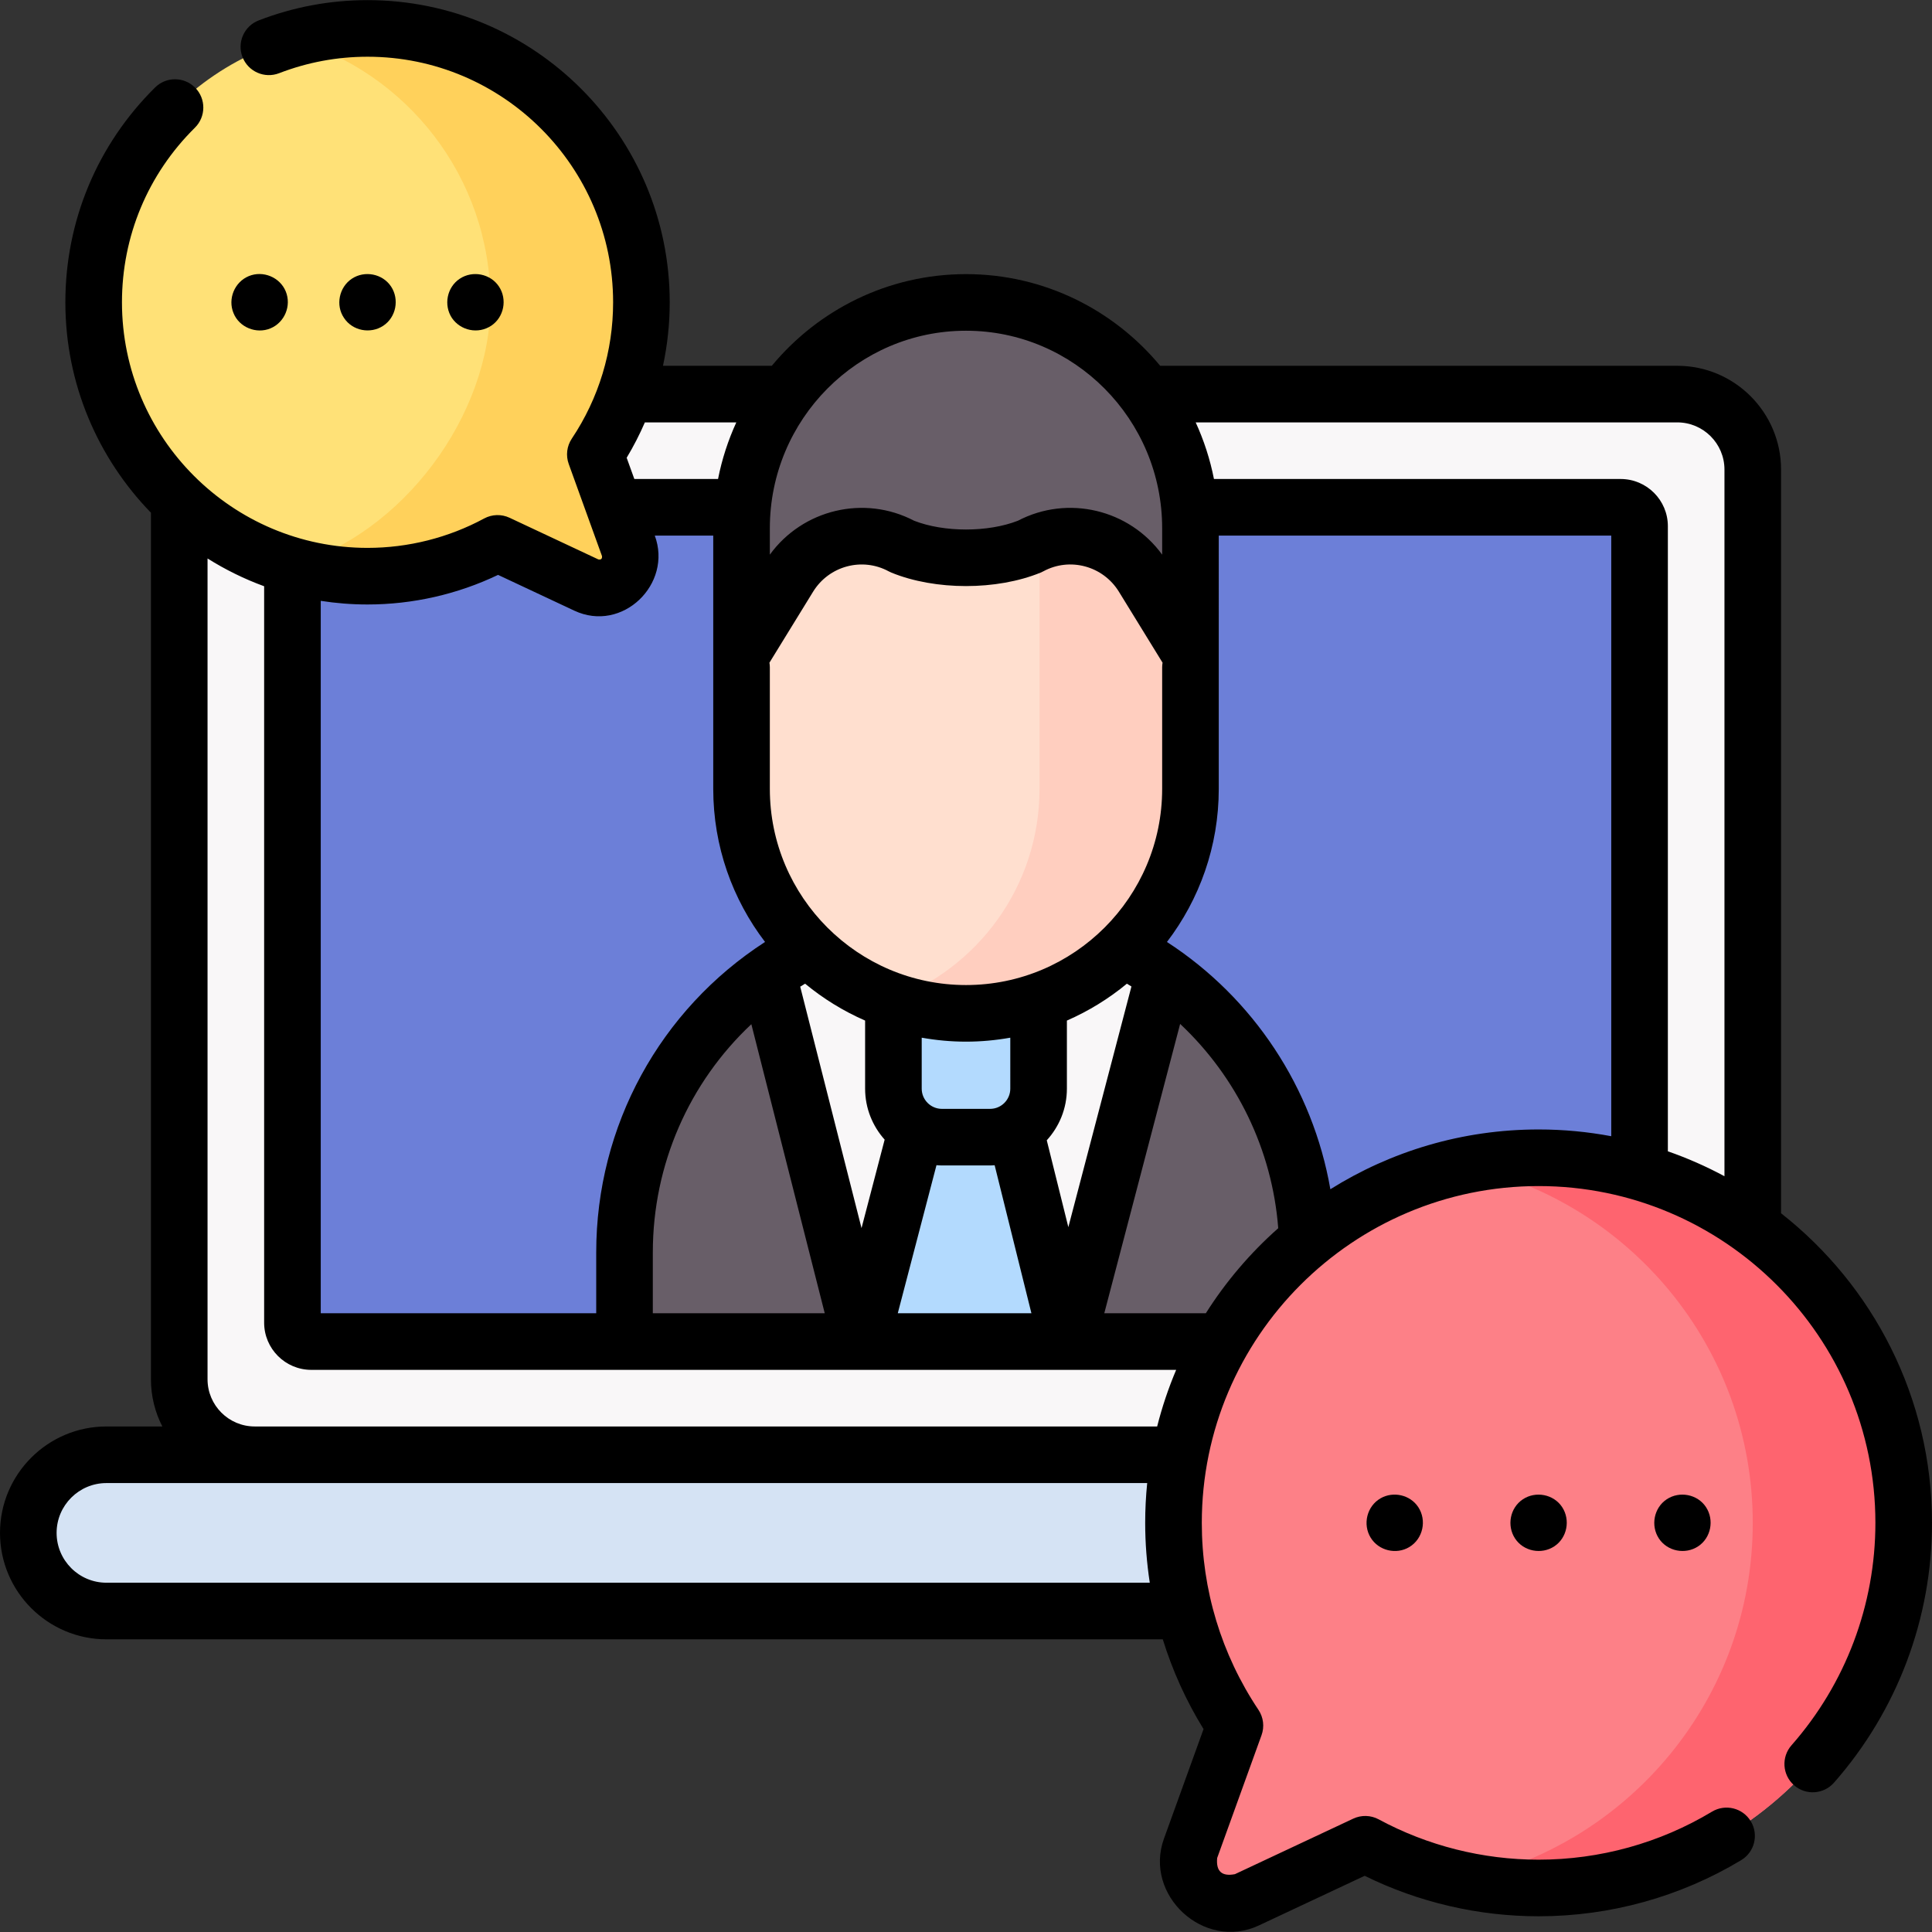 <svg id="Capa_1" enable-background="new 0 0 512 512" height="512" viewBox="0 0 512 512" width="512" xmlns="http://www.w3.org/2000/svg"><rect x="0" y="0" width="512" height="512" fill="#333333" stroke="none"/><g><g><g><g><g><g><path d="m444.5 385.53-188.403 20.705-188.597-20.705c-11.046 0-20-8.954-20-20v-241.091c0-11.046 8.954-20 20-20h377c11.046 0 20 8.954 20 20v241.091c0 11.045-8.954 20-20 20z" fill="#f9f7f8"/><path d="m483.795 426.939h-455.59c-11.435 0-20.705-9.27-20.705-20.705 0-11.435 9.27-20.705 20.705-20.705h455.591c11.435 0 20.705 9.27 20.705 20.705-.001 11.435-9.271 20.705-20.706 20.705z" fill="#d5e3f4"/><g><path d="m77.5 350.53v-211.091c0-2.761 2.239-5 5-5h347c2.761 0 5 2.239 5 5v211.091c0 2.761-2.239 5-5 5h-83.067l-87.933-48.671-92.997 48.671h-83.003c-2.761 0-5-2.239-5-5z" fill="#6c7fd8"/></g></g><g><path d="m228.207 355.53s-47.712-80.932-24.717-97.342c14.807-10.567 32.933-16.784 52.51-16.784 19.559 0 37.668 6.205 52.467 16.753 23.019 16.407-25.541 97.373-25.541 97.373z" fill="#f9f7f8"/><path d="m282.927 355.53-16.661-67.066h-20.532l-17.527 67.066z" fill="#b3dafe"/><path d="m262.382 301.359h-12.764c-7.1 0-12.855-5.755-12.855-12.855v-25.857h38.475v25.857c-.001 7.1-5.756 12.855-12.856 12.855z" fill="#b3dafe"/><g><path d="m256 268.549c-32.852 0-59.484-26.632-59.484-59.484v-32.231c0-32.852 26.632-59.484 59.484-59.484 32.852 0 59.484 26.632 59.484 59.484v32.231c0 32.852-26.632 59.484-59.484 59.484z" fill="#ffdfcf"/></g><path d="m275.073 120.492c.269 1.812.411 3.877.411 6.244v82.329c0 25.834-16.473 47.812-39.484 56.028 6.252 2.232 12.982 3.456 20 3.456 32.852 0 59.484-26.632 59.484-59.484v-32.231c0-26.179-16.918-48.391-40.411-56.342z" fill="#ffcebf"/></g><g fill="#685e68"><path d="m228.207 355.53h-62.704v-23.629s-3.336-43.437 37.987-73.713z"/><path d="m282.927 355.53h63.506v-23.629s3.336-43.437-37.987-73.713z"/></g></g><g><path d="m157.77 120.406c7.709-11.528 12.211-25.383 12.211-40.292 0-40.085-32.495-72.58-72.58-72.58s-72.58 32.495-72.58 72.58 32.495 72.58 72.58 72.58c12.472 0 24.207-3.149 34.459-8.69l23.522 11.037c6.621 3.107 13.693-3.342 11.208-10.22z" fill="#ffe177"/><path d="m157.77 120.406c7.709-11.528 12.211-25.383 12.211-40.292 0-40.085-32.495-72.58-72.58-72.58-6.94 0-13.644.995-20 2.813 30.354 8.687 52.58 36.622 52.58 69.767 0 29.994-23.228 61.369-52.549 69.776 6.347 1.813 13.04 2.805 19.968 2.805 12.472 0 24.207-3.149 34.459-8.69l23.522 11.037c6.621 3.107 13.693-3.342 11.208-10.22z" fill="#ffd15b"/></g></g><g><path d="m327.264 457.291c-10.277-15.368-16.279-33.838-16.279-53.714 0-53.438 43.32-96.757 96.757-96.757s96.757 43.319 96.757 96.757c0 53.437-43.32 96.757-96.757 96.757-16.626 0-32.27-4.198-45.938-11.585l-31.357 14.714c-8.826 4.142-18.254-4.455-14.941-13.625z" fill="#fd8087"/><g><path d="m407.743 306.82c-6.857 0-13.546.718-20 2.075 43.84 9.215 76.757 48.102 76.757 94.682 0 46.573-32.907 85.456-76.738 94.678 6.448 1.355 13.129 2.079 19.981 2.079 53.438 0 96.757-43.32 96.757-96.757s-43.32-96.757-96.757-96.757z" fill="#fe646f"/></g><g><g><path d="" fill="#fff"/></g><g><path d="" fill="#fff"/></g><g><path d="" fill="#fff"/></g></g></g></g><path d="m196.515 173.325 12.576-20.447c6.302-10.245 19.443-13.781 29.986-8.067 9.808 4.002 24.038 4.002 33.847 0 10.543-5.714 23.684-2.178 29.986 8.067l12.576 20.447v-33.325c0-33.056-26.632-59.853-59.485-59.853-32.853 0-59.485 26.797-59.485 59.853v33.325z" fill="#685e68"/></g><g><path d="m61.88 82.973c1.517 3.789 6.056 5.604 9.79 4.051 3.779-1.572 5.606-6.004 4.06-9.79-1.545-3.784-6.036-5.621-9.8-4.061-3.78 1.566-5.609 6.026-4.05 9.8z"/><path d="m91.17 84.263c2.257 3.428 6.996 4.307 10.39 2.07 3.417-2.251 4.323-7.004 2.08-10.4-2.254-3.411-7.016-4.319-10.4-2.069-3.377 2.244-4.373 7.029-2.07 10.399z"/><path d="m119.76 84.263c2.313 3.384 6.97 4.341 10.4 2.07 3.417-2.262 4.322-7.003 2.07-10.4-2.258-3.407-7-4.323-10.39-2.069-3.412 2.267-4.324 6.99-2.08 10.399z"/><path d="m472 321.531v-197.093c0-15.163-12.337-27.5-27.5-27.5h-137.04c-12.297-14.832-30.799-24.292-51.46-24.292-20.662 0-39.163 9.459-51.461 24.292h-28.841c1.175-5.49 1.783-11.123 1.783-16.825 0-44.156-35.924-80.08-80.08-80.08-9.907 0-19.612 1.809-28.846 5.376-3.864 1.493-5.786 5.835-4.293 9.699s5.835 5.782 9.699 4.293c7.502-2.898 15.388-4.368 23.439-4.368 35.885 0 65.08 29.194 65.08 65.08 0 12.925-3.785 25.416-10.945 36.124-1.325 1.981-1.629 4.475-.819 6.717l8.82 24.416c.07.725-.253 1.019-.968.881l-23.522-11.037c-2.154-1.009-4.659-.94-6.752.192-9.428 5.095-20.11 7.788-30.893 7.788-35.886 0-65.081-29.195-65.081-65.081 0-17.515 6.866-33.949 19.332-46.275 2.946-2.912 2.973-7.661.061-10.606-2.913-2.944-7.661-2.973-10.606-.06-15.339 15.165-23.787 35.388-23.787 56.941 0 21.662 8.659 41.328 22.68 55.759v229.657c0 4.5 1.093 8.747 3.018 12.5h-14.813c-15.553 0-28.205 12.653-28.205 28.205s12.652 28.204 28.205 28.204h279.944c2.574 8.313 6.184 16.301 10.803 23.788l-10.499 29.064c-5.391 14.922 10.595 29.805 25.181 22.963l28.015-13.146c14.255 7.027 30.108 10.726 46.095 10.726 18.954 0 37.518-5.143 53.685-14.872 3.549-2.136 4.694-6.744 2.559-10.293-2.136-3.55-6.746-4.695-10.293-2.559-13.832 8.324-29.722 12.724-45.95 12.724-14.79 0-29.441-3.693-42.371-10.682-2.094-1.132-4.599-1.2-6.752-.192l-31.357 14.714c-3.478.666-5.045-.763-4.702-4.287l11.758-32.548c.811-2.242.506-4.735-.819-6.717-9.821-14.686-15.013-31.818-15.013-49.545 0-49.217 40.04-89.257 89.257-89.257s89.254 40.041 89.254 89.258c0 21.719-7.897 42.652-22.237 58.944-2.736 3.109-2.435 7.848.675 10.585 3.108 2.734 7.848 2.436 10.585-.675 16.751-19.031 25.977-43.484 25.977-68.854 0-33.267-15.663-62.944-40-82.046zm-27.5-209.593c6.893 0 12.5 5.607 12.5 12.5v187.274c-4.789-2.578-9.802-4.79-15-6.603v-165.67c0-6.893-5.607-12.5-12.5-12.5h-107.79c-1.029-5.244-2.672-10.267-4.839-15h127.629zm-136.409 63.682c-.065.396-.107.8-.107 1.214v32.23c0 28.664-23.32 51.984-51.984 51.984s-51.984-23.32-51.984-51.984v-32.23c0-.415-.042-.819-.107-1.215l11.57-18.811c4.205-6.837 13.001-9.208 20.024-5.403.24.13.487.247.74.351 11.633 4.747 27.883 4.746 39.515 0 .253-.104.5-.221.74-.351 7.023-3.81 15.818-1.432 20.022 5.402zm-40.354 112.884c0 2.953-2.402 5.355-5.355 5.355h-12.764c-2.953 0-5.355-2.402-5.355-5.355v-13.506c3.814.677 7.732 1.051 11.737 1.051s7.923-.374 11.737-1.051zm-54.376-27.819c4.787 3.961 10.137 7.259 15.902 9.779v18.039c0 5.189 1.968 9.916 5.177 13.515l-6.128 23.447-16.248-63.988c.43-.266.861-.531 1.297-.792zm-14.248 10.738 19.452 76.607h-45.562v-16.128c0-23.319 9.644-45.025 26.11-60.479zm49.062 37.363c.479.034.956.073 1.443.073h12.764c.408 0 .806-.037 1.208-.061l9.746 39.231h-35.417zm29.229-6.595c3.301-3.62 5.333-8.415 5.333-13.687v-18.039c5.765-2.52 11.115-5.818 15.902-9.779.404.243.804.491 1.203.74l-16.721 63.782zm-21.404-214.545c28.665 0 51.985 23.485 51.985 52.354v6.989c-8.706-11.973-24.967-15.916-38.225-8.991-7.923 3.104-19.601 3.104-27.521 0-13.254-6.923-29.519-2.981-38.225 8.991v-6.989c.001-28.868 23.321-52.354 51.986-52.354zm-60.871 24.292c-2.167 4.733-3.81 9.756-4.839 15h-22.186l-2.031-5.623c1.821-3.028 3.429-6.161 4.824-9.377zm-63.137 40.413 20.204 9.479c12.73 5.975 26.098-7.054 21.327-19.892h15.492c0 22.407.001 44.718.001 67.126 0 15.238 5.124 29.297 13.727 40.564-27.811 17.978-44.74 48.705-44.74 82.273v16.128h-73.003v-188.799c4.043.631 8.184.964 12.401.964 11.974 0 23.852-2.702 34.591-7.843zm-76.992 213.178v-217.527c4.7 2.946 9.716 5.431 15 7.361v195.166c0 6.893 5.607 12.5 12.5 12.5h229.195c-2.045 4.826-3.732 9.838-5.037 15h-239.158c-6.893 0-12.5-5.607-12.5-12.5zm-26.795 53.909c-7.281 0-13.205-5.923-13.205-13.204s5.923-13.205 13.205-13.205h39.295 236.517c-.35 3.469-.531 6.988-.531 10.548 0 5.346.419 10.644 1.217 15.861zm291.351-71.409h-26.91l20.102-76.679c14.952 14.038 24.392 33.309 25.996 54.142-7.409 6.554-13.881 14.142-19.188 22.537zm33.002-32.865c-4.651-26.807-20.351-50.65-43.302-65.532 8.604-11.268 13.729-25.327 13.729-40.567 0-22.408.001-44.719.001-67.126h104.014v159.171c-6.243-1.171-12.679-1.79-19.257-1.79-20.252 0-39.17 5.811-55.185 15.844z"/><path d="m452.1 399.393c-2.251-3.417-7.013-4.315-10.399-2.069-3.411 2.262-4.314 7.004-2.07 10.399 2.26 3.42 7.006 4.316 10.4 2.07 3.42-2.263 4.311-7 2.069-10.4z"/><path d="m413.979 399.393c-2.251-3.417-7.015-4.314-10.399-2.069-3.42 2.268-4.312 6.996-2.07 10.399 2.255 3.424 7.007 4.314 10.4 2.07 3.416-2.259 4.309-7.005 2.069-10.4z"/><path d="m375.85 399.393c-2.145-3.257-6.622-4.256-9.983-2.326-3.63 2.085-4.807 6.902-2.615 10.448 2.129 3.445 6.778 4.551 10.24 2.465 3.626-2.186 4.677-7.07 2.358-10.587z"/></g></g></svg>